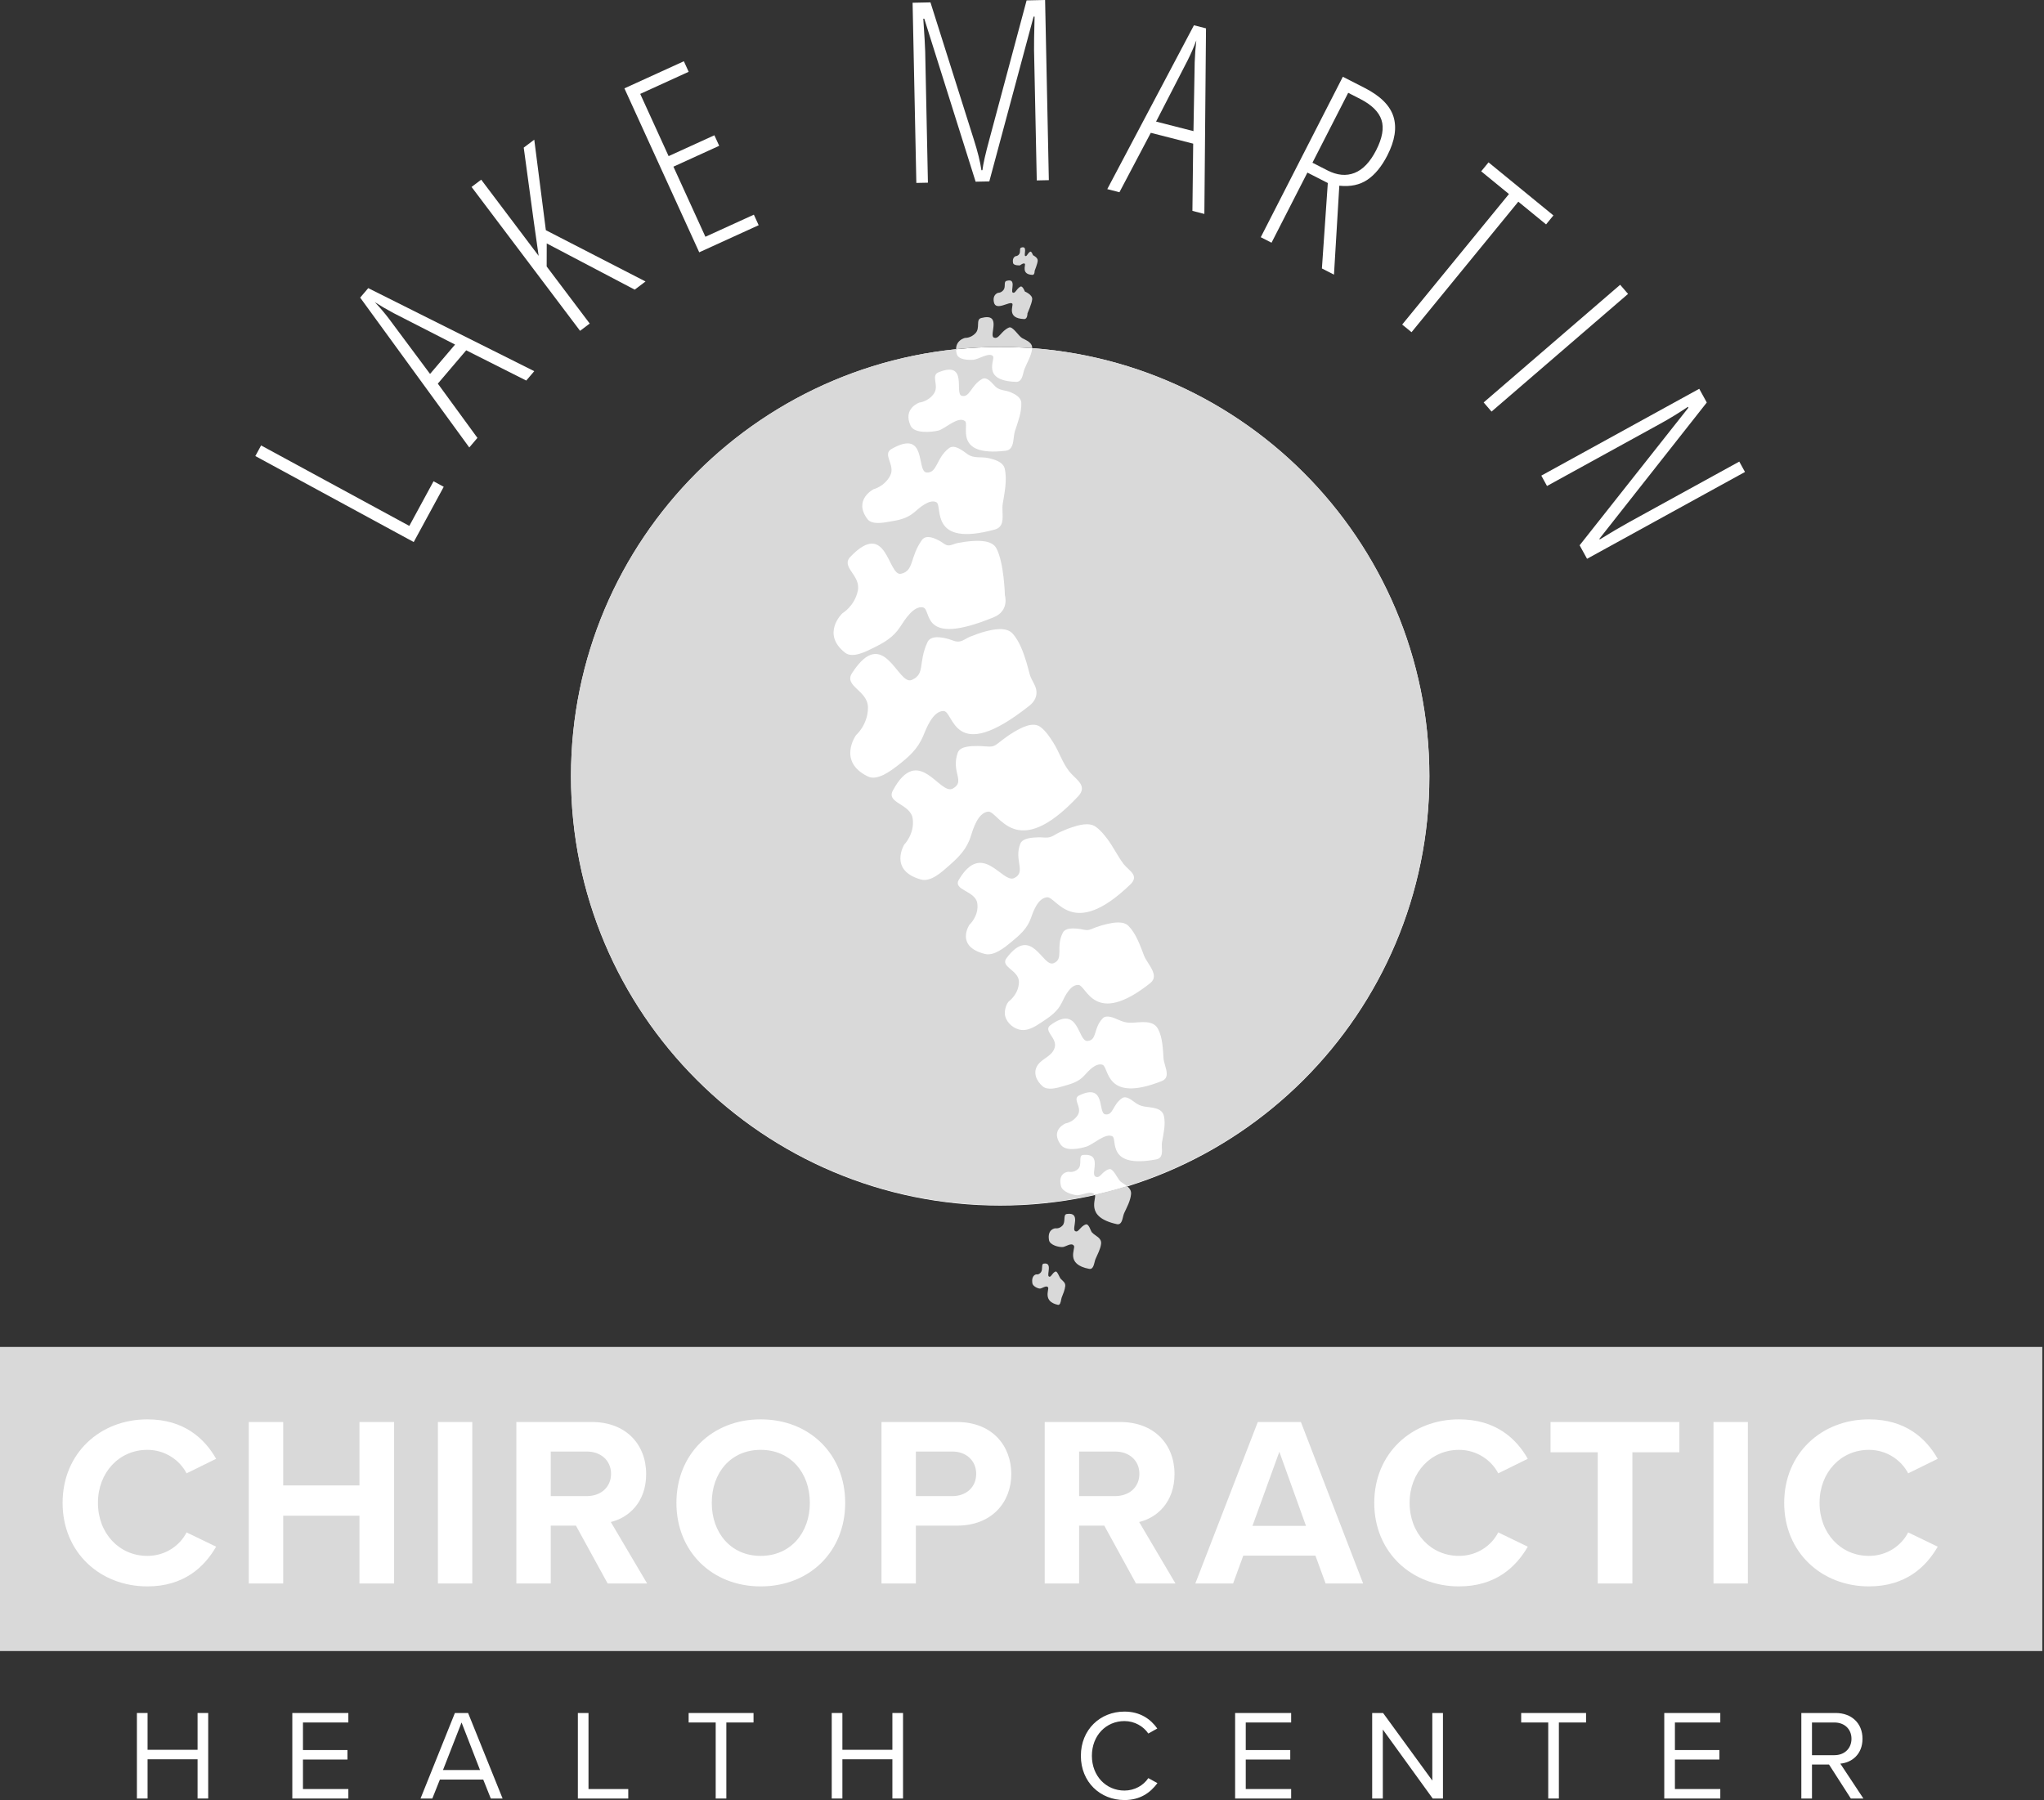 <?xml version="1.0" encoding="UTF-8" standalone="no"?><!DOCTYPE svg PUBLIC "-//W3C//DTD SVG 1.1//EN" "http://www.w3.org/Graphics/SVG/1.1/DTD/svg11.dtd"><svg width="100%" height="100%" viewBox="0 0 739 651" version="1.1" xmlns="http://www.w3.org/2000/svg" xmlns:xlink="http://www.w3.org/1999/xlink" xml:space="preserve" xmlns:serif="http://www.serif.com/" style="fill-rule:evenodd;clip-rule:evenodd;stroke-linejoin:round;stroke-miterlimit:2;"><rect x="0" y="0" width="739" height="651" fill="#333333" stroke="none"/><path d="M206.435,280.713c0,85.736 69.475,155.239 155.177,155.239c85.702,0 155.177,-69.503 155.177,-155.239c0,-85.736 -69.475,-155.238 -155.177,-155.238c-85.702,0 -155.177,69.502 -155.177,155.238Z" style="fill:#fff;"/><rect x="0" y="487.077" width="738.386" height="109.971" style="fill:#d9d9d9;"/><path d="M71.428,636.186l-18.079,0l0,14.187l-3.848,0l0,-30.921l3.848,0l0,13.305l18.079,0l0,-13.305l3.849,0l0,30.921l-3.849,0l0,-14.187Z" style="fill:#fff;fill-rule:nonzero;"/><path d="M105.686,619.452l20.259,0l0,3.43l-16.411,0l0,9.967l16.086,0l0,3.43l-16.086,0l0,10.663l16.411,0l0,3.431l-20.259,0l0,-30.921Z" style="fill:#fff;fill-rule:nonzero;"/><path d="M160.156,640.081l13.398,0l-6.676,-17.199l-6.722,17.199Zm14.557,3.432l-15.67,0l-2.735,6.86l-4.265,0l12.425,-30.921l4.774,0l12.471,30.921l-4.265,0l-2.735,-6.86Z" style="fill:#fff;fill-rule:nonzero;"/><path d="M208.924,619.452l3.847,0l0,27.49l14.372,0l0,3.431l-18.219,0l0,-30.921Z" style="fill:#fff;fill-rule:nonzero;"/><path d="M258.759,622.882l-9.782,0l0,-3.43l23.458,0l0,3.43l-9.829,0l0,27.491l-3.847,0l0,-27.491Z" style="fill:#fff;fill-rule:nonzero;"/><path d="M322.639,636.186l-18.079,0l0,14.187l-3.848,0l0,-30.921l3.848,0l0,13.305l18.079,0l0,-13.305l3.849,0l0,30.921l-3.849,0l0,-14.187Z" style="fill:#fff;fill-rule:nonzero;"/><path d="M390.784,634.935c0,-9.503 7.001,-15.993 15.762,-15.993c5.61,0 9.411,2.643 11.868,6.119l-3.245,1.808c-1.762,-2.596 -4.96,-4.497 -8.623,-4.497c-6.629,0 -11.775,5.192 -11.775,12.563c0,7.326 5.146,12.564 11.775,12.564c3.663,0 6.861,-1.855 8.623,-4.497l3.293,1.808c-2.598,3.523 -6.306,6.119 -11.916,6.119c-8.761,0 -15.762,-6.49 -15.762,-15.994Z" style="fill:#fff;fill-rule:nonzero;"/><path d="M446.552,619.452l20.258,0l0,3.43l-16.411,0l0,9.967l16.087,0l0,3.43l-16.087,0l0,10.663l16.411,0l0,3.431l-20.258,0l0,-30.921Z" style="fill:#fff;fill-rule:nonzero;"/><path d="M499.956,625.432l0,24.941l-3.849,0l0,-30.921l3.942,0l17.8,24.432l0,-24.432l3.848,0l0,30.921l-3.708,0l-18.033,-24.941Z" style="fill:#fff;fill-rule:nonzero;"/><path d="M559.757,622.882l-9.781,0l0,-3.43l23.457,0l0,3.43l-9.828,0l0,27.491l-3.848,0l0,-27.491Z" style="fill:#fff;fill-rule:nonzero;"/><path d="M601.709,619.452l20.26,0l0,3.43l-16.412,0l0,9.967l16.087,0l0,3.43l-16.087,0l0,10.663l16.412,0l0,3.431l-20.26,0l0,-30.921Z" style="fill:#fff;fill-rule:nonzero;"/><path d="M663.226,622.882l-8.112,0l0,11.822l8.112,0c3.662,0 6.167,-2.457 6.167,-5.934c0,-3.477 -2.505,-5.888 -6.167,-5.888Zm-1.947,15.206l-6.165,0l0,12.285l-3.849,0l0,-30.921l12.425,0c5.656,0 9.689,3.615 9.689,9.318c0,5.563 -3.802,8.622 -8.02,8.994l8.345,12.609l-4.544,0l-7.881,-12.285Z" style="fill:#fff;fill-rule:nonzero;"/><path d="M149.579,196.012l-57.266,-31.096l2.085,-3.839l53.585,29.098l8.762,-16.138l3.683,2.001l-10.849,19.974Z" style="fill:#fff;fill-rule:nonzero;"/><path d="M164.529,124.599l-22.224,-11.37c-2.468,-1.317 -4.734,-2.643 -6.803,-3.974c1.797,1.879 3.495,3.873 5.098,5.976l14.884,19.992l9.045,-10.624Zm25.739,13.017l-21.715,-10.938l-10.258,12.051l14.318,19.621l-2.947,3.463l-39.448,-54.189l2.919,-3.428l60.021,30.026l-2.89,3.394Z" style="fill:#fff;fill-rule:nonzero;"/><path d="M233.388,101.788l-3.914,2.952l-31.805,-16.714l-0.023,8.335l15.564,20.641l-3.487,2.631l-39.232,-52.033l3.487,-2.627l20.769,27.546c-0.506,-3.191 -2.305,-16.236 -5.393,-39.14l3.808,-2.871l4.191,32.733l36.035,18.547Z" style="fill:#fff;fill-rule:nonzero;"/><path d="M274.294,81.437l-21.491,9.805l-27.047,-59.288l21.493,-9.805l1.739,3.813l-17.519,7.994l10.267,22.504l16.546,-7.546l1.74,3.811l-16.547,7.549l11.562,25.345l17.519,-7.991l1.738,3.809Z" style="fill:#fff;fill-rule:nonzero;"/><path d="M352.735,65.703l-18.568,-58.953l-0.356,0.008c0.426,6.231 0.657,10.181 0.691,11.845l0.987,47.459l-4.188,0.088l-1.356,-65.153l6.462,-0.134l15.653,49.518c1.398,4.368 2.323,8.095 2.773,11.177l0.358,-0.008c0.25,-2.204 1.094,-5.936 2.529,-11.199l13.446,-50.21l6.683,-0.141l1.356,65.152l-4.366,0.092l-0.981,-47.104c-0.037,-1.84 0.026,-5.886 0.194,-12.131l-0.356,0.008l-16.015,59.583l-4.946,0.103Z" style="fill:#fff;fill-rule:nonzero;"/><path d="M431.493,47.419l0.445,-24.959c0.103,-2.795 0.297,-5.414 0.585,-7.854c-0.899,2.436 -1.944,4.839 -3.132,7.203l-11.414,22.156l13.516,3.454Zm-0.38,28.84l0.281,-24.311l-15.33,-3.919l-11.336,21.487l-4.402,-1.127l31.339,-59.249l4.361,1.115l-0.595,67.108l-4.318,-1.104Z" style="fill:#fff;fill-rule:nonzero;"/><path d="M474.51,58.839l5.436,2.78c3.519,1.799 6.784,2.102 9.8,0.905c3.015,-1.195 5.616,-3.936 7.81,-8.222c2.23,-4.364 2.87,-8.011 1.913,-10.935c-0.958,-2.926 -3.528,-5.457 -7.706,-7.596l-4.325,-2.21l-12.928,25.278Zm-1.826,3.572l-12.967,25.357l-3.89,-1.988l29.669,-58.02l7.937,4.059c5.662,2.897 9.119,6.349 10.373,10.361c1.251,4.011 0.517,8.676 -2.201,13.993c-2.058,4.022 -4.463,6.963 -7.217,8.824c-2.753,1.866 -6.143,2.584 -10.165,2.162l-1.926,32.155l-4.366,-2.232l2.134,-30.898l-7.381,-3.773Z" style="fill:#fff;fill-rule:nonzero;"/><path d="M510.335,120.129l-3.381,-2.764l38.603,-47.197l-10.04,-8.212l2.654,-3.245l23.461,19.191l-2.654,3.243l-10.04,-8.212l-38.603,47.196Z" style="fill:#fff;fill-rule:nonzero;"/><path d="M536.409,145.526l49.354,-42.548l2.852,3.307l-49.355,42.55l-2.851,-3.309Z" style="fill:#fff;fill-rule:nonzero;"/><path d="M573.792,202.07l-2.686,-4.883l39.324,-49.755l-0.17,-0.313c-3.37,2.26 -6.695,4.292 -9.976,6.095l-40.97,22.531l-2.06,-3.749l57.097,-31.401l2.729,4.96l-38.824,49.279l0.129,0.233c4.155,-2.557 7.665,-4.622 10.528,-6.199l39.916,-21.95l2.062,3.752l-57.099,31.4Z" style="fill:#fff;fill-rule:nonzero;"/><path d="M22.631,543.465c0,-17.949 13.57,-30.205 30.642,-30.205c13.308,0 20.75,7.005 24.865,14.27l-10.682,5.254c-2.451,-4.728 -7.704,-8.492 -14.183,-8.492c-10.155,0 -17.86,8.14 -17.86,19.173c0,11.031 7.705,19.174 17.86,19.174c6.479,0 11.732,-3.678 14.183,-8.494l10.682,5.165c-4.203,7.268 -11.557,14.359 -24.865,14.359c-17.072,0 -30.642,-12.257 -30.642,-30.204Z" style="fill:#fff;fill-rule:nonzero;"/><path d="M129.963,548.104l-27.578,0l0,24.515l-12.432,0l0,-58.395l12.432,0l0,22.937l27.578,0l0,-22.937l12.521,0l0,58.395l-12.521,0l0,-24.515Z" style="fill:#fff;fill-rule:nonzero;"/><rect x="158.325" y="514.224" width="12.432" height="58.395" style="fill:#fff;"/><path d="M212.165,524.904l-13.045,0l0,16.11l13.045,0c4.991,0 8.755,-3.153 8.755,-8.055c0,-4.903 -3.764,-8.055 -8.755,-8.055Zm-3.94,26.789l-9.105,0l0,20.926l-12.432,0l0,-58.395l27.316,0c12.169,0 19.611,7.966 19.611,18.823c0,10.329 -6.479,15.845 -12.782,17.334l13.133,22.238l-14.271,0l-11.47,-20.926Z" style="fill:#fff;fill-rule:nonzero;"/><path d="M275.022,524.292c-10.768,0 -17.685,8.229 -17.685,19.173c0,10.856 6.917,19.174 17.685,19.174c10.768,0 17.773,-8.318 17.773,-19.174c0,-10.944 -7.005,-19.173 -17.773,-19.173Zm0,-11.032c17.685,0 30.555,12.608 30.555,30.205c0,17.597 -12.87,30.204 -30.555,30.204c-17.598,0 -30.468,-12.607 -30.468,-30.204c0,-17.597 12.87,-30.205 30.468,-30.205Z" style="fill:#fff;fill-rule:nonzero;"/><path d="M344.357,524.904l-13.22,0l0,16.11l13.22,0c4.903,0 8.58,-3.153 8.58,-8.055c0,-4.817 -3.677,-8.055 -8.58,-8.055Zm-25.653,-10.68l27.317,0c12.694,0 19.61,8.579 19.61,18.823c0,10.154 -7.004,18.646 -19.61,18.646l-14.884,0l0,20.926l-12.433,0l0,-58.395Z" style="fill:#fff;fill-rule:nonzero;"/><path d="M403.188,524.904l-13.046,0l0,16.11l13.046,0c4.99,0 8.753,-3.153 8.753,-8.055c0,-4.903 -3.763,-8.055 -8.753,-8.055Zm-3.941,26.789l-9.105,0l0,20.926l-12.432,0l0,-58.395l27.315,0c12.17,0 19.613,7.966 19.613,18.823c0,10.329 -6.479,15.845 -12.783,17.334l13.132,22.238l-14.27,0l-11.47,-20.926Z" style="fill:#fff;fill-rule:nonzero;"/><path d="M452.823,551.782l19.348,0l-9.63,-26.79l-9.718,26.79Zm22.763,10.769l-26.089,0l-3.678,10.068l-13.658,0l22.588,-58.395l15.585,0l22.499,58.395l-13.569,0l-3.678,-10.068Z" style="fill:#fff;fill-rule:nonzero;"/><path d="M496.857,543.465c0,-17.949 13.57,-30.205 30.643,-30.205c13.307,0 20.748,7.005 24.864,14.27l-10.681,5.254c-2.452,-4.728 -7.705,-8.492 -14.183,-8.492c-10.156,0 -17.861,8.14 -17.861,19.173c0,11.031 7.705,19.174 17.861,19.174c6.478,0 11.731,-3.678 14.183,-8.494l10.681,5.165c-4.202,7.268 -11.557,14.359 -24.864,14.359c-17.073,0 -30.643,-12.257 -30.643,-30.204Z" style="fill:#fff;fill-rule:nonzero;"/><path d="M577.661,525.167l-17.072,0l0,-10.943l46.576,0l0,10.943l-16.985,0l0,47.452l-12.519,0l0,-47.452Z" style="fill:#fff;fill-rule:nonzero;"/><rect x="619.505" y="514.224" width="12.432" height="58.395" style="fill:#fff;"/><path d="M645.068,543.465c0,-17.949 13.57,-30.205 30.642,-30.205c13.308,0 20.749,7.005 24.864,14.27l-10.681,5.254c-2.451,-4.728 -7.704,-8.492 -14.183,-8.492c-10.156,0 -17.86,8.14 -17.86,19.173c0,11.031 7.704,19.174 17.86,19.174c6.479,0 11.732,-3.678 14.183,-8.494l10.681,5.165c-4.202,7.268 -11.556,14.359 -24.864,14.359c-17.072,0 -30.642,-12.257 -30.642,-30.204Z" style="fill:#fff;fill-rule:nonzero;"/><path d="M382.45,471.846c-5.547,-1.234 -3.109,-5.492 -3.5,-6.246c-0.54,-1.038 -2.231,0.391 -2.976,0.371c-0.884,-0.024 -2.571,-0.917 -2.72,-1.898c-0.462,-3.043 1.416,-3.238 1.416,-3.238c0,0 0.899,0.241 1.671,-0.758c0.771,-0.999 0.056,-2.953 0.962,-3.118c3.367,-0.61 1.093,3.971 1.873,4.602c0.778,0.631 1.158,-1.229 2.442,-1.756c0.633,-0.26 1.455,2.205 1.873,2.636c0.764,0.788 1.783,1.389 1.645,2.647c-0.16,1.436 -0.78,2.832 -1.304,4.163c-0.068,0.174 -0.12,0.44 -0.177,0.737c-0.169,0.884 -0.383,2.04 -1.205,1.858Zm11.384,-12.992c-8.783,-1.644 -4.923,-7.321 -5.543,-8.326c-0.834,-1.353 -2.932,0.285 -3.94,0.407c-1.501,0.181 -4.765,-0.715 -5.078,-2.443c-0.73,-4.058 2.241,-4.318 2.241,-4.318c0,0 1.424,0.321 2.646,-1.011c1.223,-1.331 0.089,-3.938 1.523,-4.158c5.332,-0.815 1.732,5.296 2.966,6.137c1.233,0.841 1.833,-1.639 3.867,-2.342c1.191,-0.411 1.743,2.277 2.28,2.871c1.179,1.302 3.586,1.897 3.29,4.173c-0.255,1.95 -1.287,3.723 -2.035,5.507c-0.113,0.268 -0.204,0.641 -0.305,1.045c-0.299,1.206 -0.678,2.688 -1.912,2.458Zm9.937,-16.184c-11.89,-2.623 -7.056,-9.362 -7.949,-10.643c-1.239,-1.776 -4.769,0.335 -6.483,0.175c-1.81,-0.169 -5.242,-1.229 -5.748,-3.3c-1.229,-5.052 2.744,-5.171 2.744,-5.171c0,0 1.931,0.494 3.49,-1.066c1.559,-1.559 -0.123,-4.851 1.79,-5.023c7.107,-0.642 2.649,6.647 4.357,7.767c1.707,1.122 2.36,-1.894 5.047,-2.624c1.523,-0.413 3.071,3.674 4.182,4.541c1.573,1.228 3.952,2.11 3.727,4.525c-0.224,2.396 -1.498,4.682 -2.486,6.831c-0.135,0.292 -0.237,0.663 -0.337,1.06c-0.366,1.463 -0.684,3.291 -2.334,2.928Zm-30.479,-343.265c-4.176,-0.174 -2.429,-3.482 -2.736,-3.965c-0.377,-0.592 -1.803,0.527 -1.803,0.527c0,0 -2.287,0.166 -2.49,-0.889c-0.402,-2.088 1,-2.461 1,-2.461c0,0 0.678,0.057 1.238,-0.744c0.559,-0.801 -0.013,-2.09 0.662,-2.319c2.51,-0.854 0.893,2.663 1.487,3.009c0.596,0.348 0.845,-1.011 1.798,-1.545c0.496,-0.277 1.024,1.274 1.024,1.274c0,0 1.813,0.817 1.707,2.012c-0.104,1.162 -1.106,3.639 -1.106,3.639c0,0 0.049,1.495 -0.781,1.462Zm-3.033,15.974c-6.481,-0.242 -3.77,-4.874 -4.246,-5.55c-0.811,-1.149 -5.944,2.846 -6.664,-0.506c-0.623,-2.923 1.553,-3.446 1.553,-3.446c0,0 1.052,0.08 1.921,-1.041c0.867,-1.122 -0.02,-2.927 1.028,-3.248c3.896,-1.196 1.384,3.728 2.309,4.214c0.923,0.486 1.31,-1.417 2.788,-2.163c0.771,-0.389 1.59,1.784 1.59,1.784c0,0 2.815,1.142 2.649,2.815c-0.161,1.628 -1.716,5.095 -1.716,5.095c0,0 0.076,2.094 -1.212,2.046Zm-2.87,22.714c-12.776,-0.406 -7.432,-8.16 -8.37,-9.291c-1.267,-1.526 -5.327,1.152 -6.998,1.289c-1.748,0.142 -5.574,0.096 -6.136,-2.138c-1.228,-4.894 3.06,-5.769 3.06,-5.769c0,0 2.074,0.135 3.785,-1.743c1.712,-1.878 -0.039,-4.899 2.027,-5.437c7.679,-2 2.73,6.242 4.551,7.055c1.82,0.814 2.583,-2.372 5.496,-3.621c1.338,-0.574 3.471,3.12 4.745,3.82c1.589,0.874 3.872,1.632 3.611,3.878c-0.305,2.606 -1.793,4.892 -2.743,7.277c-0.148,0.373 -0.264,0.833 -0.386,1.318c-0.394,1.576 -0.848,3.417 -2.642,3.362Zm-3.857,24.916c-19.032,2.223 -12.952,-9.391 -14.611,-10.711c-2.526,-2.01 -7.211,2.821 -9.694,3.414c-2.403,0.575 -8.618,1.169 -9.976,-1.71c-2.983,-6.331 3.167,-8.441 3.167,-8.441c0,0 3.106,-0.269 5.197,-3.171c2.091,-2.903 -1.221,-6.596 1.713,-7.77c10.908,-4.362 5.528,7.823 8.42,8.525c2.892,0.702 3.266,-3.757 7.287,-6.074c1.876,-1.081 3.773,1.692 4.879,2.738c1.577,1.49 3.563,1.213 5.473,2.032c1.586,0.68 3.768,1.815 3.861,3.797c0.162,3.453 -1.269,7.083 -2.316,10.314c-0.187,0.577 -0.285,1.254 -0.371,1.958c-0.278,2.264 -0.431,4.795 -3.029,5.099Zm-3.844,28.477c-24.002,6.571 -18.718,-8.623 -21.142,-9.868c-2.496,-1.282 -6.173,2.072 -7.875,3.539c-2.803,2.413 -5.622,2.905 -9.215,3.513c-2.177,0.368 -6.257,1.153 -7.848,-0.974c-5.221,-6.992 2.23,-10.785 2.23,-10.785c0,0 3.938,-0.959 5.993,-4.875c2.056,-3.915 -3.013,-7.671 0.507,-9.681c13.081,-7.476 8.823,8.261 12.697,8.512c3.875,0.25 3.382,-5.183 8.05,-8.789c2.06,-1.592 5.128,1.039 6.746,2.18c2.302,1.623 4.822,0.829 7.438,1.386c2.137,0.456 5.395,1.323 5.977,3.809c0.951,4.054 -0.054,8.751 -0.715,12.781c-0.126,0.767 -0.116,1.628 -0.084,2.511c0.103,2.824 0.43,5.867 -2.759,6.741Zm-0.453,31.745c-26.872,11.004 -22.172,-2.882 -25.538,-3.579c-3.437,-0.712 -6.686,4.665 -8.219,7.001c-2.56,3.901 -5.799,5.709 -9.934,7.748c-2.518,1.242 -7.342,3.74 -10.023,1.627c-8.724,-6.872 -0.982,-14.231 -0.982,-14.231c0,0 4.449,-2.586 5.604,-8.192c1.156,-5.606 -6.277,-8.5 -2.695,-12.248c13.314,-13.935 13.529,7.185 18.314,6.131c4.786,-1.055 3.138,-6.074 7.568,-12.218c1.558,-2.159 4.865,-0.533 6.624,0.456c0.866,0.488 1.742,1.364 2.721,1.485c1.15,0.141 2.435,-0.637 3.549,-0.844c1.74,-0.322 3.476,-0.59 5.243,-0.704c2.762,-0.177 7.218,-0.27 8.764,2.604c2.793,5.191 3.085,16.997 3.085,16.997c0,0 1.734,5.586 -4.081,7.967Zm58.77,196.032c-18.032,3.388 -13.979,-7.287 -15.787,-8.323c-2.493,-1.427 -6.971,2.961 -9.471,3.71c-2.471,0.741 -7.399,1.836 -9.259,-0.729c-3.871,-5.345 1.737,-7.664 1.737,-7.664c0,0 2.958,-0.471 4.522,-3.181c1.565,-2.712 -2.211,-5.711 0.439,-6.965c9.851,-4.658 6.563,6.466 9.465,6.866c2.903,0.401 2.567,-3.552 6.088,-5.893c1.404,-0.933 3.422,0.72 4.494,1.506c1.196,0.875 2.105,1.321 3.59,1.572c2.476,0.42 6.269,0.293 6.983,3.389c0.707,3.064 -0.183,6.469 -0.68,9.496c-0.075,0.458 -0.079,0.964 -0.064,1.484c0.059,2.026 0.405,4.268 -2.057,4.732Zm1.96,-28.3c-20.644,8.128 -18.909,-5.155 -21.383,-5.931c-2.483,-0.778 -5.147,2.363 -6.608,3.956c-2.136,2.328 -4.768,2.995 -7.738,3.843c-2.024,0.578 -5.41,1.584 -7.255,0.019c-2.238,-1.9 -3.632,-4.945 -1.842,-7.638c1.696,-2.551 5.188,-3.139 6.177,-6.368c1.069,-3.494 -4.328,-6.075 -1.518,-8.141c10.455,-7.685 9.771,5.939 13.371,5.725c3.6,-0.216 2.037,-4.704 5.577,-8.233c1.346,-1.341 4.113,-0.086 5.516,0.54c1.654,0.739 2.895,1.148 4.74,1.111c3.2,-0.066 7.888,-1.238 9.72,2.307c1.613,3.122 1.718,7.164 1.95,10.599c0.046,0.68 0.249,1.439 0.472,2.22c0.678,2.365 1.547,4.918 -1.179,5.991Zm-4.14,-35.415c-20.375,16.126 -22.944,0.635 -25.981,0.604c-2.921,-0.028 -4.839,4.116 -5.885,6.301c-1.618,3.379 -4.188,5.105 -7.244,7.138c-2.485,1.652 -5.338,3.557 -8.446,2.658c-2.482,-0.718 -4.827,-3.019 -4.978,-5.726c-0.072,-1.292 0.53,-3.752 1.67,-4.604c0.009,-0.006 3.404,-2.547 3.429,-6.835c0.025,-4.293 -6.917,-5.357 -4.467,-8.631c9.107,-12.172 12.969,3.347 16.931,1.883c3.962,-1.464 0.685,-5.97 3.454,-11.128c0.958,-1.787 3.99,-1.499 5.649,-1.343c0.945,0.089 1.921,0.416 2.859,0.454c1.336,0.054 2.292,-0.611 3.528,-1.04c1.341,-0.466 2.692,-0.887 4.082,-1.19c2.279,-0.498 5.77,-1.124 7.614,0.774c2.759,2.84 4.204,7.113 5.598,10.735c0.332,0.86 0.94,1.801 1.561,2.773c1.573,2.461 3.222,5.121 0.626,7.177Zm-7.165,-35.708c-21.046,20.334 -26.621,4.197 -30.164,4.631c-3.248,0.398 -4.834,4.867 -5.753,7.487c-1.369,3.906 -4.075,6.183 -7.195,8.761c-2.343,1.934 -6.149,5.077 -9.475,4.242c-10.831,-2.719 -5.6,-10.519 -5.6,-10.519c0,0 3.541,-3.236 2.854,-7.821c-0.686,-4.584 -8.95,-4.653 -6.642,-8.523c8.579,-14.385 15.665,1.582 20.036,-0.588c4.371,-2.17 -0.197,-6.475 2.168,-12.405c0.866,-2.171 4.633,-2.239 6.539,-2.307c1.098,-0.039 2.251,0.153 3.336,0.068c1.644,-0.128 2.798,-1.197 4.249,-1.864c1.47,-0.675 2.95,-1.311 4.488,-1.819c2.513,-0.831 6.24,-1.918 8.641,-0.22c1.634,1.156 3.011,2.823 4.205,4.406c2.158,2.865 3.696,6.173 5.846,9.017l0.154,0.195c1.926,2.369 5.655,4.03 2.313,7.259Zm-21.749,-40.493c2.302,2.673 6.396,4.865 2.893,8.615c-22.752,24.349 -28.78,5.025 -32.609,5.545c-3.61,0.49 -5.28,5.949 -6.186,8.843c-1.486,4.747 -4.348,7.583 -8.039,10.812c-2.423,2.119 -6.411,5.883 -10.016,4.881c-11.708,-3.256 -6.053,-12.597 -6.053,-12.597c0,0 3.827,-3.874 3.085,-9.364c-0.742,-5.49 -9.676,-5.573 -7.18,-10.207c9.274,-17.225 16.935,1.894 21.66,-0.704c4.724,-2.598 -0.74,-5.909 1.817,-13.01c0.88,-2.448 5.19,-2.377 7.243,-2.388c1.401,-0.007 2.789,0.19 4.183,0.211c1.939,0.028 2.743,-0.914 4.212,-2.044c1.492,-1.149 3.01,-2.255 4.635,-3.215c2.532,-1.498 6.901,-3.968 9.716,-1.763c1.896,1.485 3.3,3.6 4.568,5.611c2.055,3.256 3.305,7.292 5.695,10.317c0.122,0.155 0.248,0.308 0.376,0.457Zm-12.293,-30.081c0.526,2.39 -0.562,4.438 -2.431,5.918c-27.811,22.041 -27.195,1.927 -31.062,1.927c-3.823,0 -6.168,6.156 -7.348,8.997c-1.968,4.74 -5.194,7.61 -9.208,10.697c-2.522,1.94 -7.33,5.652 -10.763,3.992c-11.172,-5.402 -4.314,-14.96 -4.314,-14.96c0,0 4.314,-3.74 4.314,-9.973c0,-6.233 -8.847,-7.678 -5.752,-12.467c11.503,-17.8 16.536,4.675 21.568,2.493c5.033,-2.181 2.215,-6.143 5.701,-13.672c1.224,-2.646 5.357,-1.724 7.522,-1.158c1.471,0.384 2.659,1.196 4.226,0.877c1.31,-0.266 2.399,-1.198 3.626,-1.686c1.813,-0.72 3.635,-1.403 5.526,-1.896c2.941,-0.766 7.661,-1.821 9.986,0.867c2.452,2.835 3.77,6.667 4.872,10.191c0.473,1.513 0.812,3.057 1.251,4.576c0.175,0.609 0.438,1.185 0.725,1.749c0.588,1.155 1.283,2.266 1.561,3.528Zm142.15,31.376c0,85.697 -69.469,155.167 -155.166,155.167c-85.696,0 -155.167,-69.47 -155.167,-155.167c0,-85.696 69.471,-155.167 155.167,-155.167c85.697,0 155.166,69.471 155.166,155.167Z" style="fill:#d9d9d9;"/></svg>